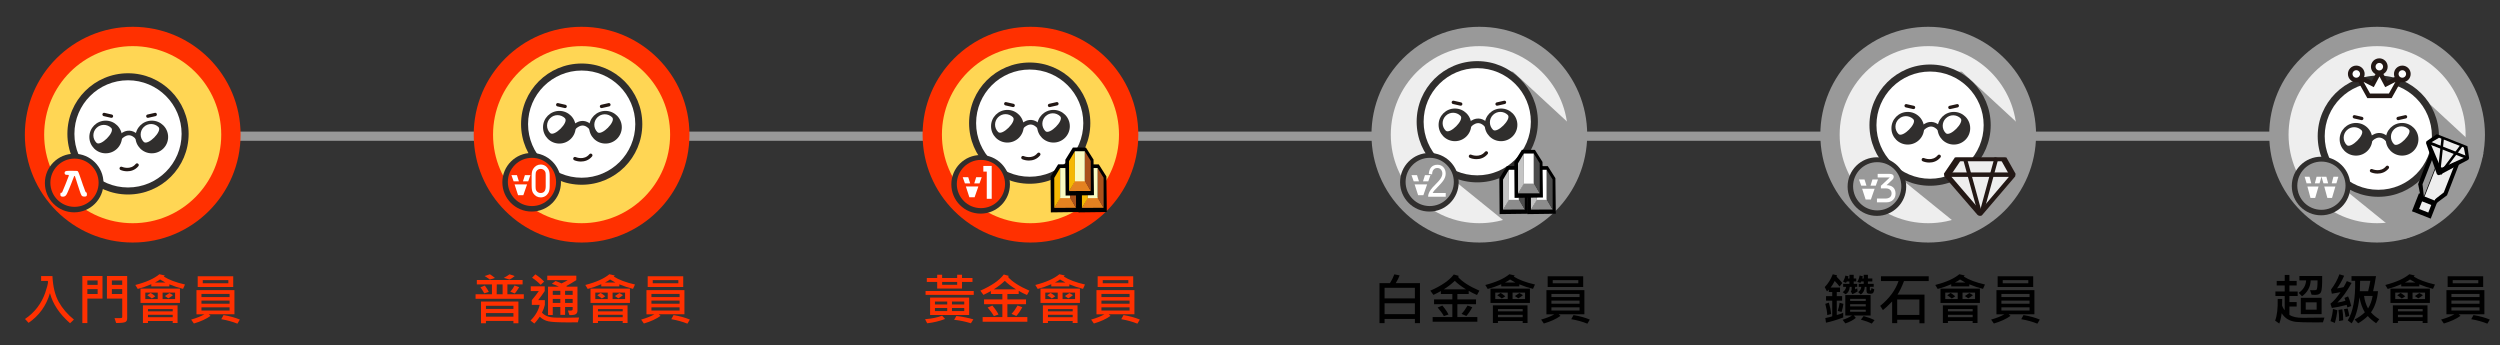 <?xml version="1.0" encoding="utf-8"?>
<!-- Generator: Adobe Illustrator 16.0.0, SVG Export Plug-In . SVG Version: 6.00 Build 0)  -->
<!DOCTYPE svg PUBLIC "-//W3C//DTD SVG 1.1//EN" "http://www.w3.org/Graphics/SVG/1.1/DTD/svg11.dtd">
<svg version="1.1" id="圖層_1" xmlns="http://www.w3.org/2000/svg" xmlns:xlink="http://www.w3.org/1999/xlink" x="0px" y="0px"
	 width="542.973px" height="74.996px" viewBox="0 0 542.973 74.996" enable-background="new 0 0 542.973 74.996"
	 xml:space="preserve">
<rect x="0" y="0" width="542.973" height="74.996" fill="#333333" stroke="none"/>
<g>
	<rect x="47.486" y="28.581" fill="#999999" width="449.563" height="2"/>
</g>
<g id="圖層_1_1_">
	<g>
		<path d="M504.844,68.979l-0.328,1.03c-0.529,0.009-1.105,0.013-1.729,0.013c-2.09,0-3.468-0.039-4.134-0.113
			c-0.666-0.076-1.254-0.268-1.766-0.561c-0.51-0.293-0.954-0.729-1.333-1.314c-0.107,0.896-0.283,1.645-0.525,2.24l-0.893-0.64
			c0.422-1.112,0.604-2.682,0.553-4.704h0.982l-0.021,1.465c0,0.026,0.057,0.153,0.17,0.379c0.111,0.229,0.244,0.432,0.396,0.604
			v-3.094h-2.02v-0.974h2.02v-1.317h-1.74V61.02h1.74v-1.307h1.021v1.307h1.575v0.978h-1.575v1.313h1.793v0.978h-1.793v1.313h1.575
			v0.978h-1.575v1.817c0.676,0.418,1.611,0.627,2.813,0.627C501.834,69.025,503.434,69.01,504.844,68.979z M504.352,59.943
			c0.021,1.932-0.063,3.098-0.255,3.498c-0.188,0.397-0.604,0.604-1.251,0.604c-0.189,0-0.457-0.012-0.797-0.035l-0.328-0.994
			c0.172,0.018,0.365,0.021,0.58,0.021c0.436,0,0.689-0.021,0.775-0.07c0.086-0.047,0.151-0.229,0.202-0.545
			c0.049-0.314,0.071-0.822,0.071-1.521h-1.486c-0.074,1.453-0.707,2.604-1.896,3.457L499.26,63.6
			c1.004-0.688,1.537-1.588,1.602-2.701h-1.453v-0.955H504.352L504.352,59.943z M504.229,68.223h-4.521v-3.545h4.521V68.223z
			 M503.15,67.25v-1.588h-2.373v1.588H503.15z"/>
		<path d="M510.74,61.457c-1.039,1.852-2.063,3.271-3.082,4.26c0.646-0.094,1.229-0.227,1.74-0.398
			c-0.031-0.155-0.104-0.362-0.219-0.616l0.791-0.328c0.268,0.521,0.498,1.222,0.697,2.092l-0.861,0.322
			c-0.043-0.277-0.088-0.474-0.135-0.574c-1.32,0.354-2.396,0.574-3.221,0.668l-0.299-0.92c0.688-0.521,1.41-1.354,2.188-2.508
			c-0.531,0.108-1.16,0.226-1.891,0.334l-0.178-0.896c0.813-1.074,1.422-2.182,1.822-3.32l1.031,0.313
			c-0.462,1.063-0.979,1.979-1.548,2.748c0.438-0.062,0.909-0.146,1.425-0.271c0.219-0.354,0.454-0.791,0.709-1.315L510.74,61.457z
			 M507.639,67.378c-0.078,0.91-0.258,1.83-0.539,2.761l-0.938-0.394c0.305-0.979,0.479-1.86,0.527-2.644L507.639,67.378z
			 M508.922,69.553l-0.914,0.17c0.012-0.177,0.02-0.354,0.02-0.539c0-0.521-0.046-1.146-0.137-1.875l0.838-0.136
			C508.846,67.832,508.906,68.625,508.922,69.553z M510.24,68.617l-0.791,0.264c-0.09-0.625-0.213-1.201-0.369-1.729l0.807-0.145
			C510.035,67.521,510.156,68.057,510.24,68.617z M516.756,69.335l-0.684,0.867c-0.75-0.513-1.354-1.033-1.813-1.563
			c-0.645,0.616-1.336,1.146-2.086,1.575l-0.779-0.819c0.881-0.449,1.619-0.97,2.223-1.56c-0.561-0.938-0.943-2.028-1.166-3.274
			c-0.289,2.492-0.854,4.381-1.689,5.666l-0.854-0.646c1.146-1.854,1.684-4.724,1.604-8.595h-0.791v-1.008h5.318
			c-0.183,1.207-0.392,2.295-0.629,3.269h1.064c-0.172,1.887-0.68,3.418-1.521,4.594C515.461,68.421,516.061,68.921,516.756,69.335z
			 M514.816,60.986h-2.223c0,0.688-0.021,1.438-0.063,2.258h1.802C514.52,62.52,514.68,61.768,514.816,60.986z M515.309,64.273
			h-1.861c0.121,0.975,0.41,1.883,0.867,2.727C514.801,66.225,515.133,65.316,515.309,64.273z"/>
		<path d="M528.844,61.791l-0.422,0.949c-0.979-0.242-1.977-0.57-2.979-0.984v0.445h-3.92V61.73
			c-0.928,0.41-1.906,0.754-2.938,1.029l-0.527-0.865c2.363-0.607,4.104-1.394,5.229-2.338l1.175,0.282
			c-0.082,0.104-0.154,0.183-0.221,0.229C525.357,60.775,526.891,61.348,528.844,61.791z M527.744,65.787h-8.563v-3.102h8.563
			V65.787z M527.232,70.15h-1.057v-0.428h-5.373v0.428h-1.097v-3.838h7.521L527.232,70.15L527.232,70.15z M522.926,64.949v-1.406
			h-2.701v1.406H522.926z M522.398,64.355l-0.758,0.479c-0.288-0.242-0.619-0.479-0.994-0.709l0.742-0.504
			C521.637,63.759,521.973,64.003,522.398,64.355z M526.178,67.621v-0.492h-5.373v0.492H526.178z M526.178,68.891v-0.523h-5.373
			v0.523H526.178z M524.607,61.369c-0.646-0.359-1.037-0.582-1.18-0.668c-0.328,0.244-0.703,0.469-1.125,0.668H524.607z
			 M526.693,64.949v-1.406h-2.713v1.406H526.693z M526.236,64.104c-0.268,0.229-0.604,0.455-1.008,0.696l-0.744-0.504
			c0.469-0.297,0.797-0.515,0.982-0.649L526.236,64.104z"/>
		<path d="M539.584,68.257H534l0.396,0.347c-0.92,0.66-2.125,1.213-3.621,1.658l-0.594-0.854c1.186-0.338,2.146-0.721,2.885-1.148
			h-1.729v-5.244h8.242L539.584,68.257L539.584,68.257z M539.32,62.33h-7.717v-2.326h7.717V62.33z M538.529,64.514v-0.675h-6.107
			v0.675H538.529z M538.529,65.966v-0.687h-6.107v0.687H538.529z M538.529,67.443v-0.695h-6.107v0.695H538.529z M538.26,61.525
			v-0.688h-5.559v0.688H538.26z M540.756,69.408l-0.527,0.891c-1.059-0.43-2.227-0.754-3.504-0.973l0.492-0.893
			C538.564,68.652,539.74,68.977,540.756,69.408z"/>
	</g>
	<g>
		<path d="M400.327,68.957c-1.488,0.551-2.736,0.926-3.74,1.125l-0.146-1.008c0.633-0.117,1.133-0.24,1.5-0.369v-3.41h-1.344v-0.984
			h1.344v-0.892h-0.744v-0.517c-0.117,0.142-0.252,0.271-0.4,0.388l-0.492-0.938c0.725-0.724,1.309-1.646,1.752-2.783l0.908,0.223
			c0,0.082-0.025,0.186-0.082,0.299c0.563,0.574,0.979,1.035,1.248,1.387l-0.604,0.756c-0.354-0.465-0.703-0.869-1.043-1.213
			c-0.289,0.563-0.584,1.041-0.887,1.424h2.039v0.98h-0.709v0.895h1.166v0.98h-1.166v3.117c0.438-0.105,0.902-0.271,1.402-0.492
			L400.327,68.957L400.327,68.957z M397.698,68.201l-0.838,0.232c-0.021-0.65-0.164-1.472-0.424-2.441l0.779-0.266
			C397.474,66.596,397.634,67.419,397.698,68.201z M400.365,65.992c-0.043,0.451-0.172,1.041-0.389,1.764l-0.838-0.217
			c0.207-0.652,0.346-1.248,0.41-1.787L400.365,65.992z M406.278,68.535h-3.635l0.424,0.504c-0.543,0.473-1.301,0.873-2.27,1.201
			l-0.604-0.779c0.729-0.211,1.404-0.521,2.039-0.926h-1.453v-4.453h5.496L406.278,68.535L406.278,68.535z M403.46,63.291
			c-0.422,0.266-0.801,0.465-1.141,0.598l-0.354-0.621c0.129-0.086,0.189-0.219,0.189-0.396v-0.574h-0.407
			c-0.063,0.781-0.36,1.32-0.907,1.617l-0.627-0.463c0.418-0.272,0.67-0.658,0.756-1.154h-0.654V61.65h1.354V61.13h-0.555
			c-0.039,0.103-0.104,0.201-0.204,0.3l-0.606-0.252c0.271-0.543,0.434-0.98,0.477-1.318l0.688,0.146
			c-0.031,0.199-0.064,0.355-0.104,0.471h0.313v-0.799h0.926v0.799h0.553v0.654h-0.553v0.518h0.758v0.648h-0.46v0.553
			c0.154-0.053,0.313-0.133,0.457-0.24L403.46,63.291z M405.224,65.365v-0.457h-3.396v0.457H405.224z M405.224,66.542v-0.47h-3.396
			v0.47H405.224z M405.224,67.708v-0.444h-3.396v0.444H405.224z M407.063,62.82c0,0.143-0.029,0.309-0.094,0.502
			c-0.063,0.193-0.146,0.32-0.258,0.385c-0.11,0.063-0.305,0.094-0.574,0.094c-0.313,0-0.512-0.055-0.607-0.164
			c-0.099-0.109-0.146-0.285-0.146-0.527v-0.813h-0.375c-0.02,0.711-0.303,1.27-0.854,1.67l-0.586-0.531
			c0.438-0.311,0.664-0.688,0.68-1.139h-0.551v-0.648h1.078V61.13h-0.539c-0.021,0.052-0.078,0.149-0.178,0.3l-0.695-0.199
			c0.266-0.396,0.438-0.857,0.525-1.396l0.697,0.17c-0.016,0.156-0.052,0.313-0.111,0.47h0.301v-0.797h0.914v0.797h0.961v0.655
			h-0.961v0.517h1.26v0.649h-0.838v0.649c0,0.099,0.041,0.146,0.123,0.146c0.051,0,0.103-0.055,0.146-0.159
			c0.045-0.104,0.063-0.229,0.063-0.359L407.063,62.82z M407.134,69.531l-0.615,0.756c-0.654-0.332-1.441-0.621-2.359-0.867
			l0.602-0.77C405.681,68.9,406.474,69.193,407.134,69.531z"/>
		<path d="M418.894,61.046h-5.365c-0.453,1.199-0.925,2.181-1.412,2.94h5.865v6.218h-1.104v-0.757h-4.822v0.728h-1.105v-4.698
			c-0.893,0.922-1.561,1.545-2.004,1.869l-0.586-0.914c1.969-1.603,3.297-3.396,3.982-5.386h-3.818v-1.043h10.371L418.894,61.046
			L418.894,61.046z M416.865,68.398v-3.355h-4.813v3.355H416.865z"/>
		<path d="M431.11,61.791l-0.424,0.949c-0.979-0.242-1.973-0.57-2.977-0.984v0.445h-3.924V61.73
			c-0.926,0.41-1.902,0.754-2.938,1.029l-0.525-0.865c2.361-0.607,4.105-1.394,5.23-2.338l1.172,0.282
			c-0.082,0.104-0.152,0.183-0.217,0.229C427.62,60.775,429.156,61.35,431.11,61.791z M430.015,65.787h-8.564v-3.102h8.564V65.787z
			 M429.495,70.15h-1.055v-0.428h-5.373v0.428h-1.098v-3.838h7.521L429.495,70.15L429.495,70.15z M425.192,64.949v-1.406h-2.701
			v1.406H425.192z M424.661,64.355l-0.756,0.479c-0.289-0.242-0.621-0.479-0.996-0.709l0.744-0.504
			C423.903,63.762,424.239,64.005,424.661,64.355z M428.444,67.621v-0.492h-5.373v0.492H428.444z M428.444,68.893v-0.525h-5.373
			v0.525H428.444z M426.87,61.369c-0.646-0.359-1.033-0.582-1.178-0.668c-0.328,0.244-0.703,0.469-1.125,0.668H426.87z
			 M428.96,64.949v-1.406h-2.717v1.406H428.96z M428.503,64.104c-0.27,0.229-0.604,0.455-1.012,0.696l-0.743-0.504
			c0.472-0.297,0.8-0.515,0.983-0.649L428.503,64.104z"/>
		<path d="M441.851,68.26h-5.584l0.396,0.346c-0.918,0.66-2.125,1.213-3.617,1.658l-0.596-0.854
			c1.188-0.338,2.146-0.721,2.887-1.146h-1.729V63.02h8.242V68.26L441.851,68.26z M441.587,62.33h-7.721v-2.326h7.721V62.33z
			 M440.796,64.516v-0.675h-6.111v0.675H440.796z M440.796,65.969v-0.688h-6.111v0.688H440.796z M440.796,67.443v-0.695h-6.111
			v0.695H440.796z M440.526,61.525v-0.688h-5.557v0.688H440.526z M443.021,69.408l-0.526,0.891c-1.061-0.43-2.229-0.754-3.504-0.973
			l0.492-0.893C440.827,68.652,442.011,68.979,443.021,69.408z"/>
	</g>
	<g>
		<path d="M308.405,70.175H307.3v-0.907h-6.586v0.907h-1.104v-8.684h2.277c0.375-0.574,0.688-1.212,0.949-1.91l1.146,0.229
			c-0.199,0.547-0.479,1.104-0.84,1.682h5.258L308.405,70.175L308.405,70.175z M307.298,64.803v-2.291h-6.586v2.291H307.298z
			 M307.298,68.225V65.87h-6.586v2.354H307.298L307.298,68.225z"/>
		<path d="M321.308,63.132l-0.521,0.938c-0.574-0.242-1.178-0.539-1.799-0.893v0.676h-2.461v1.178h4.049v1.031h-4.049v2.795h4.336
			v1.02h-9.709v-1.02h4.281v-2.795h-3.973v-1.031h3.973v-1.18h-2.494v-0.646c-0.453,0.271-0.992,0.553-1.617,0.838l-0.674-0.914
			c2.439-1.072,4.141-2.246,5.098-3.516l1.084,0.311c-0.023,0.07-0.076,0.146-0.154,0.23
			C317.573,61.189,319.116,62.184,321.308,63.132z M314.599,68.307l-1.008,0.346c-0.281-0.521-0.729-1.143-1.352-1.865l1.021-0.426
			C313.856,67.061,314.302,67.708,314.599,68.307z M318.409,62.846c-1.027-0.634-1.85-1.252-2.445-1.855
			c-0.688,0.668-1.486,1.285-2.396,1.855H318.409z M319.767,66.734c-0.414,0.768-0.846,1.396-1.295,1.895l-1.043-0.457
			c0.461-0.48,0.896-1.084,1.309-1.813L319.767,66.734z"/>
		<path d="M333.378,61.791l-0.426,0.949c-0.979-0.242-1.975-0.57-2.979-0.984v0.445h-3.92V61.73
			c-0.926,0.41-1.904,0.754-2.939,1.029l-0.523-0.865c2.359-0.607,4.104-1.394,5.229-2.338l1.172,0.282
			c-0.082,0.104-0.15,0.183-0.217,0.229C329.892,60.775,331.425,61.35,333.378,61.791z M332.281,65.787h-8.563v-3.102h8.563V65.787z
			 M331.767,70.15h-1.055v-0.428h-5.373v0.428h-1.1v-3.838h7.521L331.767,70.15L331.767,70.15z M327.46,64.949v-1.406h-2.701v1.406
			H327.46z M326.933,64.355l-0.756,0.479c-0.289-0.242-0.621-0.479-0.996-0.709l0.744-0.504
			C326.171,63.762,326.507,64.005,326.933,64.355z M330.712,67.621v-0.492h-5.373v0.492H330.712z M330.712,68.893v-0.525h-5.373
			v0.525H330.712z M329.142,61.369c-0.646-0.359-1.035-0.582-1.178-0.668c-0.328,0.244-0.703,0.469-1.125,0.668H329.142z
			 M331.228,64.949v-1.406h-2.713v1.406H331.228z M330.771,64.104c-0.268,0.229-0.604,0.455-1.01,0.696l-0.744-0.504
			c0.471-0.297,0.799-0.515,0.984-0.649L330.771,64.104z"/>
		<path d="M344.115,68.26h-5.584l0.396,0.346c-0.918,0.66-2.125,1.213-3.621,1.658l-0.592-0.854
			c1.186-0.338,2.146-0.721,2.883-1.146h-1.729V63.02h8.244L344.115,68.26L344.115,68.26z M343.854,62.33h-7.717v-2.326h7.717V62.33
			z M343.063,64.516v-0.675h-6.109v0.675H343.063z M343.063,65.969v-0.688h-6.109v0.688H343.063z M343.063,67.443v-0.695h-6.109
			v0.695H343.063z M342.794,61.525v-0.688h-5.559v0.688H342.794z M345.286,69.408l-0.523,0.891c-1.063-0.43-2.229-0.754-3.504-0.973
			l0.492-0.893C343.099,68.652,344.278,68.979,345.286,69.408z"/>
	</g>
	<g>
		<path fill="#FF3000" d="M205.269,69.277c-1.238,0.471-2.537,0.781-3.896,0.938l-0.457-0.891c1.477-0.121,2.709-0.373,3.693-0.758
			L205.269,69.277z M211.486,64.046h-10.465v-0.851h10.465V64.046z M211.21,61.229h-2.271v1.438h-5.391v-1.438h-2.256v-0.845h2.256
			v-0.709h1.072v0.709h3.264v-0.709h1.055v0.709h2.271V61.229L211.21,61.229z M210.49,68.412h-8.484v-3.77h8.484V68.412z
			 M205.726,66.132v-0.646h-2.666v0.646H205.726z M205.726,67.563v-0.674h-2.666v0.674H205.726z M207.888,61.85v-0.621h-3.264v0.621
			H207.888z M209.423,66.132v-0.646h-2.666v0.646H209.423z M209.423,67.563v-0.674h-2.666v0.674H209.423z M211.404,69.359
			l-0.535,0.854c-1.207-0.379-2.424-0.631-3.643-0.756l0.492-0.832C209.097,68.796,210.326,69.041,211.404,69.359z"/>
		<path fill="#FF3000" d="M223.574,63.132l-0.521,0.938c-0.578-0.242-1.178-0.539-1.799-0.893v0.676h-2.461v1.178h4.049v1.031
			h-4.049v2.795h4.336v1.02h-9.709v-1.02h4.283v-2.795h-3.977v-1.031h3.977v-1.18h-2.496v-0.646
			c-0.453,0.271-0.992,0.553-1.617,0.838l-0.674-0.914c2.438-1.072,4.141-2.246,5.098-3.516l1.084,0.311
			c-0.027,0.07-0.08,0.146-0.158,0.23C219.841,61.189,221.386,62.184,223.574,63.132z M216.865,68.307l-1.012,0.346
			c-0.277-0.521-0.729-1.143-1.348-1.865l1.02-0.426C216.123,67.061,216.568,67.708,216.865,68.307z M220.679,62.846
			c-1.031-0.634-1.848-1.252-2.449-1.855c-0.688,0.668-1.482,1.285-2.396,1.855H220.679z M222.033,66.734
			c-0.414,0.768-0.85,1.396-1.299,1.895l-1.043-0.457c0.461-0.48,0.896-1.084,1.311-1.813L222.033,66.734z"/>
		<path fill="#FF3000" d="M235.644,61.791l-0.422,0.949c-0.979-0.242-1.973-0.57-2.977-0.984v0.445h-3.92V61.73
			c-0.93,0.41-1.906,0.754-2.941,1.029l-0.527-0.865c2.363-0.607,4.107-1.394,5.232-2.338l1.172,0.282
			c-0.082,0.104-0.154,0.183-0.217,0.229C232.158,60.775,233.691,61.35,235.644,61.791z M234.548,65.787h-8.566v-3.102h8.566V65.787
			z M234.033,70.15h-1.059v-0.428h-5.373v0.428h-1.096v-3.838h7.521L234.033,70.15L234.033,70.15z M229.726,64.949v-1.406h-2.701
			v1.406H229.726z M229.199,64.355l-0.76,0.479c-0.289-0.242-0.621-0.479-0.996-0.709l0.744-0.504
			C228.437,63.762,228.773,64.005,229.199,64.355z M232.978,67.621v-0.492h-5.373v0.492H232.978z M232.978,68.893v-0.525h-5.373
			v0.525H232.978z M231.408,61.369c-0.646-0.359-1.037-0.582-1.182-0.668c-0.328,0.244-0.703,0.469-1.125,0.668H231.408z
			 M233.494,64.949v-1.406h-2.717v1.406H233.494z M233.037,64.104c-0.27,0.229-0.604,0.455-1.012,0.696l-0.74-0.504
			c0.469-0.297,0.797-0.515,0.98-0.649L233.037,64.104z"/>
		<path fill="#FF3000" d="M246.384,68.26H240.8l0.396,0.346c-0.918,0.66-2.125,1.213-3.617,1.658l-0.596-0.854
			c1.188-0.338,2.146-0.721,2.887-1.146h-1.729V63.02h8.244L246.384,68.26L246.384,68.26z M246.121,62.33H238.4v-2.326h7.721V62.33
			L246.121,62.33z M245.33,64.516v-0.675h-6.111v0.675H245.33z M245.33,65.969v-0.688h-6.111v0.688H245.33z M245.33,67.443v-0.695
			h-6.111v0.695H245.33z M245.06,61.525v-0.688h-5.555v0.688H245.06z M247.556,69.408l-0.527,0.891
			c-1.059-0.43-2.227-0.754-3.504-0.973l0.492-0.893C245.365,68.652,246.544,68.979,247.556,69.408z"/>
	</g>
	<g>
		<path fill="#FF3000" d="M113.765,64.896h-10.477v-0.984h3.557v-2.145h-3.281v-0.949h9.938v0.949h-3.299v2.145h3.563
			L113.765,64.896L113.765,64.896z M106.159,63.396l-0.984,0.313c-0.234-0.441-0.51-0.883-0.826-1.313l0.955-0.367
			C105.718,62.589,106.003,63.044,106.159,63.396z M112.593,70.205h-1.084v-0.504h-5.965v0.504h-1.078v-4.719h8.127V70.205z
			 M107.501,60.373l-1.125,0.34c-0.479-0.355-0.854-0.611-1.131-0.77l1.166-0.375C106.774,59.805,107.138,60.07,107.501,60.373z
			 M111.509,67.104v-0.687h-5.965v0.687H111.509z M111.509,68.773v-0.771h-5.965v0.771H111.509z M109.159,63.912v-2.146h-1.264
			l-0.021,2.146H109.159z M111.796,59.957c-0.367,0.318-0.746,0.57-1.137,0.756l-1.248-0.363c0.414-0.207,0.834-0.467,1.26-0.777
			L111.796,59.957z M112.757,62.376c-0.375,0.621-0.691,1.078-0.949,1.371l-0.967-0.388c0.391-0.453,0.697-0.903,0.92-1.354
			L112.757,62.376z"/>
		<path fill="#FF3000" d="M125.776,68.957L125.501,70c-0.691,0.016-1.34,0.021-1.945,0.021c-2.262,0-3.749-0.078-4.462-0.232
			c-0.713-0.156-1.333-0.49-1.86-1.002c-0.387,0.563-0.775,1.059-1.178,1.486l-0.838-0.648c1.066-1.066,1.73-2.205,1.992-3.416
			h-1.705v-1.025c0.664-0.793,1.172-1.451,1.521-1.975h-1.752v-1.025h3.035v1.025c-0.379,0.59-0.854,1.248-1.424,1.975h1.453v1.025
			c-0.143,0.598-0.353,1.16-0.627,1.688c0.289,0.328,0.666,0.586,1.131,0.773c0.465,0.188,1.049,0.291,1.752,0.311
			c0.703,0.021,1.439,0.029,2.209,0.029C123.923,69.01,124.913,68.992,125.776,68.957z M118.183,61.164l-0.756,0.695
			c-0.629-0.637-1.25-1.146-1.863-1.533l0.709-0.744C117.069,60.107,117.706,60.637,118.183,61.164z M125.419,67.479
			c0,0.328-0.118,0.576-0.354,0.742c-0.232,0.166-0.706,0.231-1.409,0.2l-0.311-0.979c0.195,0.013,0.379,0.017,0.551,0.017
			c0.32,0,0.48-0.091,0.48-0.271V66.67h-1.646v1.719h-1.03V66.67h-1.646v1.74h-1.031v-6.152h2.355
			c-0.41-0.207-0.918-0.416-1.523-0.627l0.807-0.607c0.504,0.183,0.936,0.354,1.295,0.525c0.48-0.223,0.938-0.459,1.361-0.709
			h-4.459v-0.974h6.313v0.974c-0.797,0.51-1.525,0.938-2.188,1.295l0.158,0.123h2.279L125.419,67.479L125.419,67.479z
			 M121.698,64.046v-0.892h-1.646v0.892H121.698z M121.698,65.787V64.92h-1.646v0.867H121.698z M124.376,64.046v-0.892h-1.646v0.892
			H124.376z M124.376,65.787V64.92h-1.646v0.867H124.376z"/>
		<path fill="#FF3000" d="M137.911,61.791l-0.426,0.949c-0.979-0.242-1.973-0.57-2.977-0.984v0.445h-3.92V61.73
			c-0.926,0.41-1.906,0.754-2.941,1.029l-0.523-0.865c2.359-0.607,4.104-1.394,5.229-2.338l1.172,0.282
			c-0.082,0.104-0.15,0.183-0.217,0.229C134.425,60.775,135.958,61.35,137.911,61.791z M136.815,65.787h-8.563v-3.102h8.563V65.787z
			 M136.3,70.15h-1.055v-0.428h-5.373v0.428h-1.1v-3.838h7.523L136.3,70.15L136.3,70.15z M131.993,64.949v-1.406h-2.701v1.406
			H131.993z M131.466,64.355l-0.756,0.479c-0.289-0.242-0.621-0.479-0.996-0.709l0.744-0.504
			C130.704,63.762,131.04,64.005,131.466,64.355z M135.245,67.621v-0.492h-5.373v0.492H135.245z M135.245,68.893v-0.525h-5.373
			v0.525H135.245z M133.675,61.369c-0.646-0.359-1.037-0.582-1.178-0.668c-0.328,0.244-0.703,0.469-1.125,0.668H133.675z
			 M135.761,64.949v-1.406h-2.713v1.406H135.761z M135.304,64.104c-0.266,0.229-0.602,0.455-1.008,0.696l-0.744-0.504
			c0.469-0.297,0.797-0.515,0.984-0.649L135.304,64.104z"/>
		<path fill="#FF3000" d="M148.651,68.26h-5.584l0.398,0.346c-0.918,0.66-2.125,1.213-3.621,1.658l-0.592-0.854
			c1.184-0.338,2.145-0.721,2.883-1.146h-1.729V63.02h8.244L148.651,68.26L148.651,68.26z M148.388,62.33h-7.717v-2.326h7.717V62.33
			z M147.597,64.516v-0.675h-6.111v0.675H147.597z M147.597,65.969v-0.688h-6.111v0.688H147.597z M147.597,67.443v-0.695h-6.111
			v0.695H147.597z M147.327,61.525v-0.688h-5.559v0.688H147.327z M149.823,69.408l-0.523,0.891c-1.063-0.43-2.229-0.754-3.504-0.973
			l0.492-0.893C147.632,68.652,148.812,68.979,149.823,69.408z"/>
	</g>
	<g>
		<path fill="#FF3000" d="M16.055,69.408l-0.838,0.797c-2.285-1.992-3.742-4.17-4.371-6.533c-0.797,2.729-2.344,4.879-4.641,6.445
			l-0.779-0.84c1.035-0.688,1.929-1.518,2.681-2.494c0.752-0.98,1.325-2.057,1.724-3.227c0.395-1.175,0.592-1.938,0.592-2.297
			l-0.035-0.238H8.93v-1.064h2.461c0.105,2.305,0.563,4.174,1.365,5.609C13.559,67.001,14.66,68.283,16.055,69.408z"/>
		<path fill="#FF3000" d="M22.26,64.859h-3.287v5.313h-1.09V59.943h4.377V64.859z M21.205,61.873v-0.961h-2.232v0.961H21.205z
			 M21.205,63.854v-1.056h-2.232v1.056H21.205z M27.615,69.23c0,0.313-0.122,0.545-0.366,0.692
			c-0.244,0.152-0.919,0.229-2.024,0.234l-0.354-1.063c0.789,0.014,1.266,0.01,1.43-0.015c0.164-0.022,0.246-0.104,0.246-0.24
			v-3.979h-3.322v-4.916h4.396v9.287H27.615z M26.543,61.873v-0.961h-2.244v0.961H26.543z M26.543,63.854v-1.056h-2.244v1.056
			H26.543z"/>
		<path fill="#FF3000" d="M40.178,61.791l-0.422,0.949c-0.98-0.242-1.973-0.57-2.979-0.984v0.445h-3.92V61.73
			c-0.926,0.41-1.902,0.754-2.938,1.029l-0.527-0.865c2.363-0.607,4.107-1.394,5.232-2.338l1.172,0.282
			c-0.082,0.104-0.154,0.183-0.217,0.229C36.691,60.775,38.225,61.35,40.178,61.791z M39.082,65.787h-8.566v-3.102h8.566V65.787z
			 M38.566,70.15h-1.055v-0.428h-5.373v0.428h-1.096v-3.838h7.521L38.566,70.15L38.566,70.15z M34.26,64.949v-1.406h-2.701v1.406
			H34.26z M33.732,64.355l-0.756,0.479c-0.289-0.242-0.621-0.479-0.996-0.709l0.744-0.504
			C32.971,63.762,33.307,64.005,33.732,64.355z M37.512,67.621v-0.492h-5.373v0.492H37.512z M37.512,68.893v-0.525h-5.373v0.525
			H37.512z M35.941,61.369c-0.645-0.359-1.037-0.582-1.178-0.668c-0.328,0.244-0.703,0.469-1.125,0.668H35.941z M38.027,64.949
			v-1.406h-2.713v1.406H38.027z M37.57,64.104c-0.266,0.229-0.602,0.455-1.008,0.696l-0.744-0.504
			c0.473-0.297,0.801-0.515,0.984-0.649L37.57,64.104z"/>
		<path fill="#FF3000" d="M50.918,68.26h-5.584l0.396,0.346c-0.918,0.66-2.125,1.213-3.621,1.658l-0.592-0.854
			c1.188-0.338,2.146-0.721,2.883-1.146h-1.729V63.02h8.244L50.918,68.26L50.918,68.26z M50.654,62.33h-7.717v-2.326h7.717V62.33z
			 M49.863,64.516v-0.675h-6.107v0.675H49.863z M49.863,65.969v-0.688h-6.107v0.688H49.863z M49.863,67.443v-0.695h-6.107v0.695
			H49.863z M49.594,61.525v-0.688h-5.555v0.688H49.594z M52.09,69.408l-0.527,0.891c-1.059-0.43-2.227-0.754-3.504-0.973
			l0.492-0.893C49.898,68.652,51.078,68.979,52.09,69.408z"/>
	</g>
</g>
<g>
	<g>
		<g>
			<g>
				<g>
					<circle fill="#FF3000" cx="28.823" cy="29.248" r="23.427"/>
					<circle fill="#FFD654" cx="28.822" cy="29.248" r="19.229"/>
				</g>
				<g>
					<g>
						<path fill="#302E2D" d="M40.97,29.077c0,7.268-5.896,13.165-13.167,13.165s-13.165-5.897-13.165-13.165
							c0-7.274,5.896-13.166,13.165-13.166C35.072,15.912,40.97,21.803,40.97,29.077z"/>
					</g>
					<g>
						<path fill="#FFFFFF" d="M39.443,29.077c0,6.425-5.213,11.639-11.641,11.639c-6.429,0-11.641-5.213-11.641-11.639
							c0-6.432,5.212-11.641,11.641-11.641C34.23,17.437,39.443,22.646,39.443,29.077z"/>
					</g>
					<g>
						<path fill="#231815" d="M27.629,37.203c-0.583,0-1.107-0.137-1.447-0.288c-0.188-0.083-0.277-0.304-0.188-0.494
							c0.084-0.189,0.305-0.275,0.489-0.193l0,0c0.074,0.033,1.845,0.777,2.994-0.617c0.133-0.161,0.369-0.183,0.529-0.051
							c0.16,0.132,0.182,0.368,0.05,0.527C29.352,36.941,28.433,37.203,27.629,37.203z"/>
						<g>
							<path fill="none" stroke="#302E2D" stroke-linecap="round" stroke-linejoin="round" stroke-miterlimit="10" d="
								M26.047,29.875c0,0,1.854-2.239,3.826,0"/>
							<circle fill="#302E2D" cx="22.953" cy="29.75" r="3.548"/>
							<path fill="#FFFFFF" d="M24.163,27.791c0.888,0.887-2.326,4.102-3.213,3.215c-0.893-0.888-0.893-2.328,0-3.215
								C21.836,26.902,23.275,26.904,24.163,27.791z"/>
							<circle fill="#302E2D" cx="32.968" cy="29.75" r="3.548"/>
							<path fill="#FFFFFF" d="M34.428,27.603c0.888,0.887-2.326,4.102-3.213,3.213c-0.888-0.887-0.889-2.326,0-3.213
								C32.102,26.715,33.541,26.715,34.428,27.603z"/>
						</g>
						<g>
							<path fill="#231815" d="M32.025,24.875c-0.192,0.045-0.314,0.24-0.271,0.437c0.044,0.197,0.239,0.319,0.435,0.275
								l1.605-0.366c0.19-0.045,0.314-0.24,0.271-0.437c-0.039-0.169-0.188-0.283-0.354-0.283c-0.026,0-0.059,0.003-0.081,0.009
								L32.025,24.875z"/>
							<path fill="#231815" d="M24.291,24.875c0.193,0.045,0.315,0.24,0.271,0.437c-0.045,0.197-0.234,0.319-0.436,0.275
								l-1.604-0.366c-0.191-0.045-0.313-0.24-0.271-0.437c0.039-0.169,0.188-0.283,0.354-0.283c0.026,0,0.06,0.003,0.081,0.009
								L24.291,24.875z"/>
						</g>
					</g>
				</g>
			</g>
		</g>
	</g>
	<g>
		<circle fill="#302E2D" cx="16.113" cy="39.754" r="6.365"/>
		<circle fill="#FF3000" cx="16.179" cy="39.687" r="5.238"/>
		<g enable-background="new    ">
			<path fill="#FFFFFF" d="M14.036,37.508c0-0.142,0.063-0.244,0.189-0.309c0.133-0.063,0.343-0.097,0.631-0.097h1.104
				c0.288,0,0.502,0.004,0.644,0.013c0.146,0.013,0.236,0.03,0.271,0.052l0.032,0.038c0.03,0.026,0.082,0.105,0.142,0.238
				c0.06,0.133,0.137,0.333,0.232,0.6l0.028,0.096c0.063,0.164,0.148,0.414,0.268,0.754c0.103,0.301,0.185,0.537,0.245,0.707
				l0.151,0.457c0.063,0.172,0.092,0.271,0.1,0.277c0.031,0.1,0.065,0.188,0.103,0.264l0.315,0.863
				c0.047,0.111,0.073,0.18,0.09,0.205c0.022,0.049,0.047,0.074,0.063,0.078l0.109,0.059c0.043,0.016,0.075,0.059,0.097,0.129
				c0.021,0.068,0.025,0.17,0.025,0.313V42.3c0,0.134-0.039,0.229-0.116,0.298c-0.077,0.063-0.197,0.096-0.36,0.096h-0.058
				c-0.167,0-0.303-0.021-0.406-0.063c-0.099-0.043-0.178-0.111-0.234-0.207l-0.026-0.051c-0.056-0.102-0.112-0.221-0.167-0.354
				c-0.063-0.148-0.126-0.336-0.2-0.563l-0.019-0.063c-0.103-0.293-0.169-0.51-0.212-0.646c-0.077-0.229-0.148-0.451-0.216-0.655
				L16.72,39.65c-0.018-0.064-0.045-0.152-0.084-0.271c-0.039-0.106-0.066-0.194-0.083-0.264l-0.277-0.837
				c-0.056-0.12-0.114-0.112-0.187,0.021l-0.348,0.882c-0.026,0.063-0.063,0.153-0.104,0.274c-0.043,0.119-0.077,0.211-0.103,0.271
				l-0.188,0.472c-0.086,0.229-0.181,0.463-0.284,0.7c-0.085,0.207-0.189,0.451-0.318,0.733l-0.146,0.325
				c-0.116,0.27-0.245,0.459-0.386,0.58c-0.145,0.113-0.31,0.177-0.496,0.177h-0.058c-0.193,0-0.333-0.032-0.418-0.101
				c-0.088-0.063-0.131-0.16-0.131-0.307V42.26c0-0.15,0.014-0.256,0.031-0.313c0.021-0.063,0.063-0.092,0.116-0.092h0.154
				c0.017,0,0.041-0.021,0.067-0.063c0.03-0.047,0.064-0.123,0.104-0.229l0.386-0.928l0.116-0.275
				c0.039-0.094,0.07-0.172,0.096-0.229l0.284-0.721c0.018-0.06,0.045-0.132,0.083-0.224c0.043-0.104,0.073-0.186,0.09-0.229
				l0.296-0.754c0.034-0.129,0.002-0.203-0.097-0.226H14.5c-0.163,0-0.281-0.034-0.354-0.103c-0.076-0.064-0.115-0.168-0.115-0.31
				V37.51L14.036,37.508L14.036,37.508z"/>
		</g>
	</g>
</g>
<g>
	<g>
		<g>
			<g>
				<g>
					<circle fill="#FF3000" cx="223.805" cy="29.248" r="23.427"/>
					<circle fill="#FFD654" cx="223.804" cy="29.248" r="19.229"/>
				</g>
				<g>
					<g>
						<path fill="#302E2D" d="M236.807,26.744c0,7.268-5.896,13.166-13.167,13.166s-13.165-5.896-13.165-13.166
							c0-7.273,5.896-13.165,13.165-13.165C230.91,13.579,236.807,19.471,236.807,26.744z"/>
					</g>
					<g>
						<path fill="#FFFFFF" d="M235.281,26.744c0,6.425-5.213,11.64-11.642,11.64c-6.429,0-11.639-5.215-11.639-11.64
							c0-6.431,5.212-11.64,11.64-11.64C230.068,15.104,235.281,20.313,235.281,26.744z"/>
					</g>
					<g>
						<path fill="#231815" d="M223.468,34.87c-0.584,0-1.108-0.137-1.448-0.287c-0.188-0.083-0.271-0.304-0.188-0.494
							c0.083-0.19,0.304-0.276,0.488-0.194l0,0c0.075,0.034,1.846,0.778,2.994-0.617c0.132-0.161,0.369-0.183,0.53-0.05
							c0.159,0.133,0.181,0.369,0.049,0.528C225.189,34.609,224.271,34.87,223.468,34.87z"/>
						<g>
							<path fill="none" stroke="#302E2D" stroke-linecap="round" stroke-linejoin="round" stroke-miterlimit="10" d="
								M221.885,27.542c0,0,1.857-2.24,3.825,0"/>
							<circle fill="#302E2D" cx="218.791" cy="27.417" r="3.547"/>
							<path fill="#FFFFFF" d="M220,25.458c0.888,0.887-2.327,4.102-3.214,3.215c-0.893-0.889-0.893-2.328,0-3.215
								C217.673,24.57,219.113,24.571,220,25.458z"/>
							<circle fill="#302E2D" cx="228.806" cy="27.417" r="3.548"/>
							<path fill="#FFFFFF" d="M230.266,25.271c0.888,0.887-2.326,4.102-3.213,3.213c-0.888-0.887-0.89-2.326,0-3.213
								C227.939,24.383,229.379,24.383,230.266,25.271z"/>
						</g>
						<g>
							<path fill="#231815" d="M227.863,22.543c-0.193,0.045-0.314,0.24-0.271,0.437c0.044,0.197,0.239,0.319,0.436,0.275
								l1.605-0.366c0.195-0.045,0.317-0.241,0.271-0.437c-0.04-0.169-0.188-0.284-0.354-0.284c-0.026,0-0.053,0.003-0.082,0.01
								L227.863,22.543z"/>
							<path fill="#231815" d="M220.129,22.543c0.197,0.045,0.32,0.24,0.271,0.437c-0.045,0.197-0.233,0.319-0.435,0.275
								l-1.605-0.366c-0.191-0.045-0.314-0.241-0.271-0.437c0.039-0.169,0.188-0.284,0.354-0.284c0.027,0,0.06,0.003,0.082,0.01
								L220.129,22.543z"/>
						</g>
					</g>
				</g>
			</g>
		</g>
	</g>
	<g>
		<g>
			<polyline points="234.227,46.041 234.17,38.35 235.815,35.688 238.644,35.707 240.294,38.314 240.386,46.048 234.226,46.128 			
				"/>
			<g>
				<polygon fill="#E48220" points="239.7,45.134 234.995,45.145 236.245,42.876 238.442,42.873 				"/>
				<polygon fill="#AA511B" points="239.7,45.134 238.38,42.986 238.363,36.456 239.687,38.604 				"/>
				<polygon fill="#F5B803" points="234.987,45.189 236.263,43.029 236.245,36.477 234.972,38.637 				"/>
				<rect x="236.255" y="36.499" fill="#FAFBC3" width="2.133" height="6.53"/>
			</g>
		</g>
		<g>
			<polyline points="228.229,46.041 228.172,38.35 229.819,35.688 232.646,35.707 234.296,38.314 234.389,46.048 228.226,46.128 			
				"/>
			<g>
				<polygon fill="#E48220" points="233.703,45.134 229,45.145 230.247,42.876 232.445,42.873 				"/>
				<polygon fill="#AA511B" points="233.703,45.134 232.383,42.986 232.365,36.456 233.688,38.604 				"/>
				<polygon fill="#F5B803" points="228.99,45.189 230.266,43.029 230.247,36.477 228.974,38.637 				"/>
				<rect x="230.257" y="36.499" fill="#FAFBC3" width="2.132" height="6.53"/>
			</g>
		</g>
		<g>
			<polyline points="231.437,42.389 231.379,34.697 233.026,32.037 235.854,32.055 237.504,34.663 237.596,42.396 231.436,42.477 
							"/>
			<g>
				<polygon fill="#E48220" points="236.911,41.482 232.206,41.494 233.456,39.225 235.652,39.221 				"/>
				<polygon fill="#AA511B" points="236.911,41.482 235.59,39.333 235.573,32.805 236.897,34.953 				"/>
				<polygon fill="#F5B803" points="232.197,41.539 233.474,39.376 233.456,32.822 232.183,34.984 				"/>
				<rect x="233.466" y="32.848" fill="#FAFBC3" width="2.132" height="6.528"/>
			</g>
		</g>
	</g>
</g>
<g>
	<g>
		<g>
			<g>
				<g>
					<circle fill="#FF3000" cx="126.314" cy="29.248" r="23.427"/>
					<circle fill="#FFD654" cx="126.314" cy="29.248" r="19.228"/>
				</g>
				<g>
					<g>
						<path fill="#302E2D" d="M139.502,26.96c0,7.268-5.897,13.165-13.167,13.165c-7.271,0-13.165-5.896-13.165-13.165
							c0-7.273,5.893-13.165,13.165-13.165C133.605,13.795,139.502,19.687,139.502,26.96z"/>
					</g>
					<g>
						<path fill="#FFFFFF" d="M137.977,26.96c0,6.425-5.214,11.64-11.641,11.64c-6.429,0-11.646-5.213-11.646-11.64
							c0-6.431,5.211-11.64,11.646-11.64C132.763,15.32,137.977,20.529,137.977,26.96z"/>
					</g>
					<g>
						<path fill="#231815" d="M126.163,35.086c-0.584,0-1.107-0.137-1.447-0.287c-0.19-0.083-0.277-0.304-0.192-0.494
							c0.084-0.189,0.309-0.276,0.494-0.194l0,0c0.075,0.034,1.841,0.777,2.994-0.617c0.133-0.161,0.369-0.183,0.529-0.05
							c0.16,0.133,0.182,0.369,0.05,0.528C127.885,34.825,126.966,35.086,126.163,35.086z"/>
						<g>
							<path fill="none" stroke="#302E2D" stroke-linecap="round" stroke-linejoin="round" stroke-miterlimit="10" d="
								M124.58,27.759c0,0,1.854-2.24,3.821,0"/>
							<circle fill="#302E2D" cx="121.486" cy="27.633" r="3.547"/>
							<path fill="#FFFFFF" d="M122.695,25.674c0.893,0.887-2.321,4.103-3.213,3.215c-0.888-0.888-0.888-2.328,0-3.215
								C120.369,24.786,121.809,24.787,122.695,25.674z"/>
							<circle fill="#302E2D" cx="131.501" cy="27.633" r="3.548"/>
							<path fill="#FFFFFF" d="M132.961,25.487c0.888,0.887-2.326,4.101-3.213,3.213c-0.893-0.887-0.894-2.326,0-3.213
								C130.635,24.599,132.074,24.599,132.961,25.487z"/>
						</g>
						<g>
							<path fill="#231815" d="M130.558,22.759c-0.197,0.045-0.319,0.24-0.271,0.438c0.044,0.196,0.234,0.319,0.435,0.273
								l1.605-0.366c0.19-0.045,0.314-0.241,0.271-0.437c-0.039-0.169-0.188-0.284-0.354-0.284c-0.027,0-0.059,0.003-0.082,0.009
								L130.558,22.759z"/>
							<path fill="#231815" d="M122.824,22.759c0.193,0.045,0.315,0.24,0.271,0.438c-0.044,0.196-0.239,0.319-0.436,0.273
								l-1.605-0.366c-0.196-0.045-0.318-0.241-0.271-0.437c0.034-0.169,0.188-0.284,0.354-0.284c0.026,0,0.054,0.003,0.081,0.009
								L122.824,22.759z"/>
						</g>
					</g>
				</g>
			</g>
		</g>
	</g>
	<g>
		<circle fill="#302E2D" cx="115.47" cy="39.583" r="6.365"/>
		<circle fill="#FF3000" cx="115.537" cy="39.517" r="5.238"/>
		<g enable-background="new    ">
			<path fill="#FFFFFF" d="M112.699,39.384h-1.145l-0.479-1.348h1.196L112.699,39.384z M114.472,40.05l-0.813,2.343h-1.144
				l-0.758-2.343H114.472z M115.202,38.039l-0.479,1.346h-1.14l0.419-1.346H115.202z"/>
		</g>
		<g>
			<g enable-background="new    ">
				<path fill="#FFFFFF" d="M115.466,40.316v-2.029c0-0.424,0.027-0.751,0.081-0.982c0.054-0.231,0.143-0.444,0.266-0.64
					c0.192-0.302,0.426-0.532,0.702-0.691c0.276-0.159,0.581-0.238,0.915-0.238c0.347,0,0.662,0.085,0.945,0.254
					c0.283,0.17,0.52,0.417,0.712,0.741c0.104,0.182,0.182,0.393,0.229,0.632c0.053,0.239,0.073,0.535,0.073,0.886v2.097
					c0,0.375-0.021,0.686-0.075,0.93c-0.05,0.246-0.129,0.457-0.233,0.643c-0.188,0.309-0.419,0.541-0.706,0.707
					s-0.604,0.25-0.943,0.25c-0.331,0-0.636-0.08-0.915-0.234c-0.279-0.158-0.518-0.393-0.718-0.691
					c-0.116-0.176-0.2-0.391-0.252-0.646C115.492,41.042,115.466,40.714,115.466,40.316z M116.322,40.492v0.104
					c0,0.219,0.015,0.383,0.032,0.488c0.021,0.104,0.06,0.199,0.106,0.285c0.097,0.174,0.229,0.309,0.396,0.404
					c0.169,0.1,0.354,0.146,0.558,0.146c0.374,0,0.648-0.121,0.836-0.362c0.184-0.242,0.272-0.607,0.272-1.104V38.15
					c0-0.288-0.01-0.486-0.027-0.604c-0.021-0.115-0.061-0.216-0.107-0.304c-0.097-0.176-0.229-0.314-0.402-0.413
					c-0.171-0.099-0.355-0.148-0.563-0.148c-0.2,0-0.383,0.046-0.548,0.139c-0.165,0.093-0.298,0.224-0.398,0.394
					c-0.055,0.091-0.095,0.202-0.118,0.333c-0.021,0.131-0.036,0.328-0.036,0.594L116.322,40.492L116.322,40.492z"/>
			</g>
		</g>
	</g>
</g>
<g>
	<circle fill="#302E2D" cx="212.982" cy="40.033" r="6.364"/>
	<circle fill="#FF3000" cx="213.047" cy="39.967" r="5.238"/>
	<g enable-background="new    ">
		<path fill="#FFFFFF" d="M210.713,39.832h-1.142l-0.479-1.348h1.2L210.713,39.832z M212.487,40.498l-0.814,2.343h-1.14
			l-0.759-2.343H212.487z M213.216,38.486l-0.479,1.347h-1.14l0.419-1.347H213.216z"/>
	</g>
	<g>
		<g enable-background="new    ">
			<path fill="#FFFFFF" d="M214.316,37.265h-0.746v-1.231h1.819v7.149h-0.537h-0.537L214.316,37.265L214.316,37.265z"/>
		</g>
	</g>
</g>
<g>
	<g>
		<g>
			<circle fill="#999999" cx="516.277" cy="29.248" r="23.427"/>
			<circle fill="#EEEEEE" cx="516.277" cy="29.248" r="19.228"/>
		</g>
		<path fill="#999999" d="M523.919,19.088l15.446,14.274c0,0-4.026,14.441-16.959,18.474l-14.944-12.092
			C507.462,39.744,503.768,18.92,523.919,19.088z"/>
		<g>
			<g>
				<circle fill="#302E2D" cx="516.544" cy="29.578" r="13.166"/>
			</g>
			<g>
				<circle fill="#FFFFFF" cx="516.544" cy="29.578" r="11.642"/>
			</g>
			<g>
				<path fill="#231815" d="M516.366,37.704c-0.582,0-1.104-0.138-1.443-0.288c-0.188-0.082-0.272-0.305-0.188-0.495
					c0.084-0.188,0.307-0.274,0.491-0.192l0,0c0.073,0.032,1.843,0.776,2.993-0.617c0.135-0.16,0.369-0.185,0.526-0.051
					c0.159,0.132,0.185,0.369,0.054,0.528C518.093,37.44,517.175,37.704,516.366,37.704z"/>
				<g>
					<path fill="none" stroke="#302E2D" stroke-linecap="round" stroke-linejoin="round" stroke-miterlimit="10" d="M514.785,30.376
						c0,0,1.855-2.24,3.827,0"/>
					<circle fill="#302E2D" cx="511.694" cy="30.251" r="3.547"/>
					<path fill="#FFFFFF" d="M512.904,28.292c0.888,0.887-2.327,4.102-3.214,3.214c-0.89-0.889-0.89-2.327,0-3.214
						C510.574,27.404,512.017,27.404,512.904,28.292z"/>
					<circle fill="#302E2D" cx="521.709" cy="30.251" r="3.547"/>
					<path fill="#FFFFFF" d="M523.171,28.104c0.888,0.888-2.328,4.102-3.218,3.214c-0.889-0.887-0.889-2.326,0-3.214
						C520.843,27.216,522.281,27.216,523.171,28.104z"/>
				</g>
				<g>
					<path fill="#231815" d="M520.766,25.377c-0.194,0.044-0.316,0.241-0.271,0.437s0.237,0.319,0.438,0.274l1.604-0.365
						c0.195-0.046,0.317-0.241,0.271-0.437c-0.039-0.17-0.188-0.284-0.354-0.284c-0.022,0-0.054,0.004-0.081,0.01L520.766,25.377z"
						/>
					<path fill="#231815" d="M513.031,25.377c0.194,0.044,0.317,0.241,0.272,0.437c-0.046,0.196-0.237,0.319-0.438,0.274
						l-1.604-0.365c-0.194-0.046-0.316-0.241-0.272-0.437c0.039-0.17,0.188-0.284,0.354-0.284c0.024,0,0.057,0.004,0.081,0.01
						L513.031,25.377z"/>
				</g>
			</g>
		</g>
		<g>
			<circle fill="#302E2D" cx="504.117" cy="40.398" r="6.365"/>
			<circle fill="#999999" cx="504.186" cy="40.332" r="5.238"/>
			<g enable-background="new    ">
				<path fill="#FFFFFF" d="M501.982,39.811h-1.016l-0.428-1.424h1.066L501.982,39.811z M503.558,40.514l-0.727,2.479h-1.014
					l-0.676-2.479H503.558z M504.204,38.387l-0.426,1.424h-1.015l0.372-1.424H504.204z"/>
				<path fill="#FFFFFF" d="M505.643,39.811h-1.014l-0.428-1.424h1.065L505.643,39.811z M507.219,40.514l-0.727,2.479h-1.014
					l-0.676-2.479H507.219z M507.865,38.387l-0.426,1.424h-1.015l0.372-1.424H507.865z"/>
			</g>
		</g>
	</g>
	<g>
		<g>
			<polyline points="534.509,34.54 531.469,42.414 528.714,44.464 525.837,43.309 525.198,39.98 528.224,32.048 534.544,34.449 			
				"/>
			<g>
				<g>
					<rect x="524.447" y="42.664" transform="matrix(0.931 0.365 -0.365 0.931 52.694 -189.175)" width="4.382" height="4.204"/>
					
						<rect x="525.676" y="44.033" transform="matrix(0.931 0.365 -0.365 0.931 52.719 -189.129)" fill="#EEEEEE" width="2.141" height="1.767"/>
				</g>
				<polygon fill="#999999" points="528.757,33.336 529.055,35.989 526.44,42.662 526.143,40.009 				"/>
				<polygon fill="#EEEEEE" points="533.388,35.099 531.216,36.792 528.591,43.488 530.765,41.794 				"/>
				
					<rect x="527.66" y="36.11" transform="matrix(0.931 0.366 -0.366 0.931 51.182 -190.719)" fill="#EEEEEE" width="2.341" height="7.164"/>
			</g>
		</g>
		<g>
			<g>
				<path d="M536.087,34.69l-6.271,3.324c-0.197,0.104-0.516-0.077-0.586-0.289l-2.327-6.661l0.096-0.38l2.164-1.479
					c0.033-0.081,0.146-0.056,0.271-0.005l6.297,2.484c0.129,0.052,0.227,0.107,0.192,0.189l0.342,2.496L536.087,34.69z"/>
			</g>
			<g>
				<path fill="#EEEEEE" d="M535.354,34.172l-4.888,2.206c-0.153,0.069-0.412-0.073-0.479-0.229l-2.076-4.915l0.063-0.274
					l1.681-1.001c0.021-0.059,0.108-0.037,0.214,0.004l5.104,2.013c0.104,0.041,0.185,0.086,0.16,0.144l0.354,1.826L535.354,34.172z
					"/>
			</g>
			
				<rect x="529.75" y="29.686" transform="matrix(-0.994 -0.107 0.107 -0.994 1053.374 123.893)" width="0.554" height="7.723"/>
			
				<rect x="531.985" y="30.571" transform="matrix(0.802 0.598 -0.598 0.802 126.013 -311.183)" width="0.554" height="7.722"/>
			<rect x="531.286" y="28.345" transform="matrix(0.368 -0.93 0.93 0.368 305.823 515.031)" width="0.619" height="8.62"/>
		</g>
	</g>
	<g>
		<polygon fill="#FFFFFF" stroke="#231815" stroke-miterlimit="10" points="516.797,15.537 518.246,18.255 521.492,16.595 
			519.146,20.808 514.448,20.808 512.1,16.595 515.346,18.255 		"/>
		<circle fill="#FFFFFF" stroke="#231815" stroke-miterlimit="10" cx="516.76" cy="14.484" r="1.315"/>
		<circle fill="#FFFFFF" stroke="#231815" stroke-miterlimit="10" cx="521.758" cy="16.063" r="1.315"/>
		<circle fill="#FFFFFF" stroke="#231815" stroke-miterlimit="10" cx="511.759" cy="16.063" r="1.316"/>
	</g>
</g>
<g>
	<g>
		<g>
			<g>
				<g>
					<circle fill="#999999" cx="321.295" cy="29.248" r="23.427"/>
					<circle fill="#EEEEEE" cx="321.294" cy="29.248" r="19.228"/>
				</g>
				<path fill="#999999" d="M328.602,15.561l15.45,14.274c0,0-4.028,14.442-16.962,18.474l-14.945-12.092
					C312.145,36.217,308.448,15.393,328.602,15.561z"/>
				<g>
					<g>
						<path fill="#302E2D" d="M334.012,26.442c0,7.267-5.896,13.166-13.167,13.166c-7.271,0-13.164-5.896-13.164-13.166
							c0-7.273,5.896-13.166,13.164-13.166C328.115,13.276,334.012,19.169,334.012,26.442z"/>
					</g>
					<g>
						<path fill="#FFFFFF" d="M332.486,26.442c0,6.425-5.213,11.64-11.644,11.64c-6.432,0-11.643-5.214-11.643-11.64
							c0-6.431,5.211-11.64,11.643-11.64C327.273,14.802,332.486,20.012,332.486,26.442z"/>
					</g>
					<g>
						<path fill="#231815" d="M320.672,34.568c-0.583,0-1.105-0.138-1.446-0.287c-0.188-0.085-0.274-0.305-0.19-0.495
							c0.083-0.189,0.308-0.273,0.494-0.191l0,0c0.073,0.031,1.841,0.775,2.992-0.619c0.134-0.159,0.368-0.182,0.528-0.05
							c0.16,0.132,0.184,0.368,0.051,0.528C322.396,34.306,321.476,34.568,320.672,34.568z"/>
						<g>
							<path fill="none" stroke="#302E2D" stroke-linecap="round" stroke-linejoin="round" stroke-miterlimit="10" d="
								M319.091,27.24c0,0,1.854-2.239,3.825,0"/>
							<circle fill="#302E2D" cx="315.994" cy="27.115" r="3.547"/>
							<path fill="#FFFFFF" d="M317.202,25.156c0.892,0.888-2.322,4.102-3.212,3.215c-0.891-0.888-0.891-2.327,0-3.215
								C314.88,24.268,316.318,24.269,317.202,25.156z"/>
							<circle fill="#302E2D" cx="326.012" cy="27.115" r="3.547"/>
							<path fill="#FFFFFF" d="M327.471,24.968c0.891,0.887-2.326,4.102-3.213,3.214c-0.891-0.888-0.892-2.327,0-3.214
								C325.145,24.081,326.584,24.081,327.471,24.968z"/>
						</g>
						<g>
							<path fill="#231815" d="M325.068,22.241c-0.198,0.046-0.315,0.241-0.272,0.438c0.046,0.196,0.237,0.319,0.438,0.275
								l1.604-0.366c0.191-0.045,0.315-0.241,0.271-0.437c-0.039-0.17-0.188-0.284-0.354-0.284c-0.028,0-0.058,0.003-0.082,0.009
								L325.068,22.241z"/>
							<path fill="#231815" d="M317.335,22.241c0.194,0.046,0.315,0.241,0.271,0.438c-0.047,0.196-0.238,0.319-0.438,0.275
								l-1.604-0.366c-0.195-0.045-0.316-0.241-0.271-0.437c0.039-0.17,0.188-0.284,0.354-0.284c0.025,0,0.056,0.003,0.082,0.009
								L317.335,22.241z"/>
						</g>
					</g>
				</g>
			</g>
		</g>
	</g>
	<g>
		<circle fill="#302E2D" cx="310.448" cy="39.583" r="6.365"/>
		<circle fill="#999999" cx="310.518" cy="39.516" r="5.238"/>
		<g enable-background="new    ">
			<path fill="#FFFFFF" d="M308.182,39.384h-1.141l-0.479-1.347h1.198L308.182,39.384z M309.953,40.05l-0.813,2.343H308
				l-0.761-2.343H309.953z M310.685,38.038l-0.479,1.347h-1.141l0.419-1.347H310.685z"/>
		</g>
		<g>
			<g enable-background="new    ">
				<path fill="#FFFFFF" d="M313.997,41.916v0.816h-3.821c-0.005-0.205,0.021-0.401,0.083-0.59c0.1-0.313,0.253-0.619,0.468-0.92
					c0.216-0.307,0.523-0.652,0.931-1.052c0.629-0.612,1.054-1.104,1.272-1.465c0.222-0.358,0.331-0.701,0.331-1.022
					c0-0.336-0.103-0.62-0.304-0.852c-0.199-0.231-0.463-0.347-0.785-0.347c-0.344,0-0.615,0.123-0.82,0.368
					s-0.31,0.585-0.313,1.019l-0.729-0.09c0.052-0.651,0.237-1.147,0.563-1.489c0.326-0.341,0.767-0.512,1.313-0.512
					c0.557,0,0.994,0.184,1.317,0.552c0.321,0.368,0.483,0.824,0.483,1.368c0,0.277-0.05,0.549-0.145,0.813
					c-0.097,0.271-0.252,0.549-0.474,0.848c-0.219,0.296-0.584,0.699-1.094,1.218c-0.429,0.429-0.7,0.719-0.821,0.871
					c-0.12,0.149-0.221,0.306-0.3,0.46h2.839v0.004L313.997,41.916L313.997,41.916z"/>
			</g>
		</g>
	</g>
	<g>
		<g>
			<polyline points="331.745,46.416 331.688,38.725 333.334,36.064 336.162,36.082 337.813,38.689 337.904,46.423 331.744,46.503 
							"/>
			<g>
				<polygon fill="#8C8C8C" points="337.221,45.509 332.517,45.52 333.766,43.251 335.96,43.248 				"/>
				<polygon fill="#4C4C4C" points="337.221,45.509 335.898,43.361 335.882,36.832 337.205,38.979 				"/>
				<polygon fill="#C4C4C4" points="332.507,45.566 333.781,43.404 333.766,36.85 332.49,39.012 				"/>
				<rect x="333.774" y="36.874" fill="#FFFFFF" width="2.135" height="6.53"/>
			</g>
		</g>
		<g>
			<polyline points="325.698,46.416 325.641,38.725 327.29,36.064 330.116,36.082 331.766,38.689 331.858,46.423 325.698,46.503 			
				"/>
			<g>
				<polygon fill="#8C8C8C" points="331.175,45.509 326.47,45.52 327.72,43.251 329.915,43.248 				"/>
				<polygon fill="#4C4C4C" points="331.175,45.509 329.853,43.361 329.837,36.832 331.158,38.979 				"/>
				<polygon fill="#C4C4C4" points="326.46,45.566 327.736,43.404 327.72,36.85 326.444,39.012 				"/>
				<rect x="327.728" y="36.874" fill="#FFFFFF" width="2.134" height="6.53"/>
			</g>
		</g>
		<g>
			<polyline points="328.946,42.889 328.888,35.197 330.536,32.537 333.363,32.557 335.014,35.164 335.105,42.896 328.945,42.977 
							"/>
			<g>
				<polygon fill="#8C8C8C" points="334.422,41.984 329.718,41.994 330.967,39.725 333.162,39.721 				"/>
				<polygon fill="#4C4C4C" points="334.422,41.984 333.1,39.833 333.084,33.305 334.406,35.453 				"/>
				<polygon fill="#C4C4C4" points="329.707,42.041 330.982,39.878 330.967,33.322 329.691,35.484 				"/>
				<rect x="330.975" y="33.348" fill="#FFFFFF" width="2.135" height="6.528"/>
			</g>
		</g>
	</g>
</g>
<g>
	<g>
		<g>
			<g>
				<g>
					<g>
						<circle fill="#999999" cx="418.784" cy="29.248" r="23.427"/>
						<circle fill="#EEEEEE" cx="418.783" cy="29.248" r="19.229"/>
					</g>
					<path fill="#999999" d="M426.093,15.562l15.451,14.274c0,0-4.031,14.441-16.965,18.473l-14.943-12.09
						C409.636,36.218,405.94,15.394,426.093,15.562z"/>
					<g>
						<g>
							<path fill="#302E2D" d="M432.358,27.179c0,7.27-5.896,13.165-13.165,13.165c-7.271,0-13.166-5.896-13.166-13.165
								c0-7.271,5.896-13.165,13.166-13.165C426.463,14.014,432.358,19.906,432.358,27.179z"/>
						</g>
						<g>
							<path fill="#FFFFFF" d="M430.83,27.179c0,6.425-5.213,11.64-11.64,11.64c-6.433,0-11.644-5.212-11.644-11.64
								c0-6.431,5.211-11.64,11.644-11.64C425.617,15.54,430.83,20.748,430.83,27.179z"/>
						</g>
						<g>
							<path fill="#231815" d="M419.019,35.306c-0.583,0-1.104-0.137-1.444-0.287c-0.188-0.084-0.272-0.304-0.188-0.494
								c0.083-0.189,0.307-0.275,0.493-0.192l0,0c0.072,0.033,1.841,0.777,2.99-0.619c0.137-0.159,0.369-0.181,0.529-0.05
								c0.159,0.133,0.183,0.369,0.051,0.528C420.74,35.043,419.822,35.306,419.019,35.306z"/>
							<g>
								<path fill="none" stroke="#302E2D" stroke-linecap="round" stroke-linejoin="round" stroke-miterlimit="10" d="
									M417.438,27.978c0,0,1.856-2.24,3.825,0"/>
								<circle fill="#302E2D" cx="414.344" cy="27.852" r="3.547"/>
								<path fill="#FFFFFF" d="M415.552,25.893c0.89,0.888-2.325,4.103-3.212,3.215c-0.891-0.889-0.891-2.327,0-3.215
									C413.227,25.005,414.662,25.006,415.552,25.893z"/>
								<circle fill="#302E2D" cx="424.359" cy="27.852" r="3.547"/>
								<path fill="#FFFFFF" d="M425.818,25.706c0.888,0.887-2.326,4.102-3.213,3.213c-0.89-0.887-0.892-2.326,0-3.213
									C423.49,24.818,424.932,24.818,425.818,25.706z"/>
							</g>
							<g>
								<path fill="#231815" d="M423.412,22.979c-0.195,0.045-0.315,0.24-0.271,0.438c0.045,0.196,0.239,0.318,0.438,0.274
									l1.604-0.365c0.191-0.046,0.315-0.241,0.271-0.437c-0.037-0.169-0.188-0.284-0.354-0.284c-0.024,0-0.054,0.003-0.081,0.01
									L423.412,22.979z"/>
								<path fill="#231815" d="M415.682,22.979c0.197,0.045,0.319,0.24,0.271,0.438c-0.045,0.196-0.236,0.318-0.438,0.274
									l-1.604-0.365c-0.192-0.046-0.314-0.241-0.271-0.437c0.039-0.169,0.188-0.284,0.354-0.284c0.027,0,0.059,0.003,0.082,0.01
									L415.682,22.979z"/>
							</g>
						</g>
					</g>
				</g>
			</g>
		</g>
	</g>
	<g>
		<g>
			<path fill="#231815" d="M437.675,38.316l-7.188,8.41c-0.228,0.266-0.788,0.184-1.016-0.082l-7.189-8.328l-0.079-0.609
				l2.295-3.381c0-0.139,0.179-0.164,0.393-0.164h10.557c0.215,0,0.389,0.025,0.389,0.164l1.928,3.423L437.675,38.316z"/>
		</g>
		<g>
			<path fill="#EEEEEE" d="M436.314,38.408l-5.827,6.852c-0.186,0.217-0.643,0.15-0.822-0.063l-5.825-6.785l-0.063-0.497
				l1.859-2.758c0-0.111,0.143-0.132,0.313-0.132h8.557c0.173,0,0.313,0.021,0.313,0.132l1.563,2.792L436.314,38.408z"/>
		</g>
		
			<rect x="427.815" y="34.13" transform="matrix(-0.964 0.265 -0.265 -0.964 851.846 -34.502)" fill="#231815" width="0.867" height="12.043"/>
		
			<rect x="431.492" y="34.12" transform="matrix(0.965 0.263 -0.263 0.965 25.796 -112.273)" fill="#231815" width="0.864" height="12.042"/>
		<rect x="423.198" y="37.452" fill="#231815" width="13.443" height="0.965"/>
	</g>
	<g>
		<circle fill="#302E2D" cx="407.643" cy="40.524" r="6.365"/>
		<circle fill="#999999" cx="407.709" cy="40.459" r="5.238"/>
		<g enable-background="new    ">
			<path fill="#FFFFFF" d="M405.375,40.326h-1.142l-0.479-1.348h1.198L405.375,40.326z M407.149,40.992l-0.813,2.342h-1.142
				l-0.761-2.342H407.149z M407.878,38.979l-0.479,1.351h-1.143l0.419-1.351H407.878z"/>
		</g>
		<g>
			<g enable-background="new    ">
				<path fill="#FFFFFF" d="M407.803,37.763h2.58c0.299,0,0.521,0.055,0.676,0.164c0.15,0.109,0.229,0.271,0.229,0.483
					c0,0.115-0.023,0.229-0.074,0.337c-0.053,0.108-0.123,0.205-0.22,0.289l-1.251,1.178c0.623,0.009,1.104,0.173,1.441,0.49
					s0.508,0.769,0.508,1.349c0,0.563-0.184,1.016-0.547,1.365c-0.362,0.35-0.84,0.523-1.426,0.523h-2.066v-0.819h1.813
					c0.439,0,0.775-0.097,1.01-0.289c0.231-0.192,0.352-0.47,0.352-0.828c0-0.334-0.107-0.599-0.328-0.792
					c-0.219-0.193-0.52-0.291-0.896-0.291h-1.097v-0.564l1.935-1.813h-2.633v-0.781L407.803,37.763L407.803,37.763z"/>
			</g>
		</g>
	</g>
</g>
</svg>
